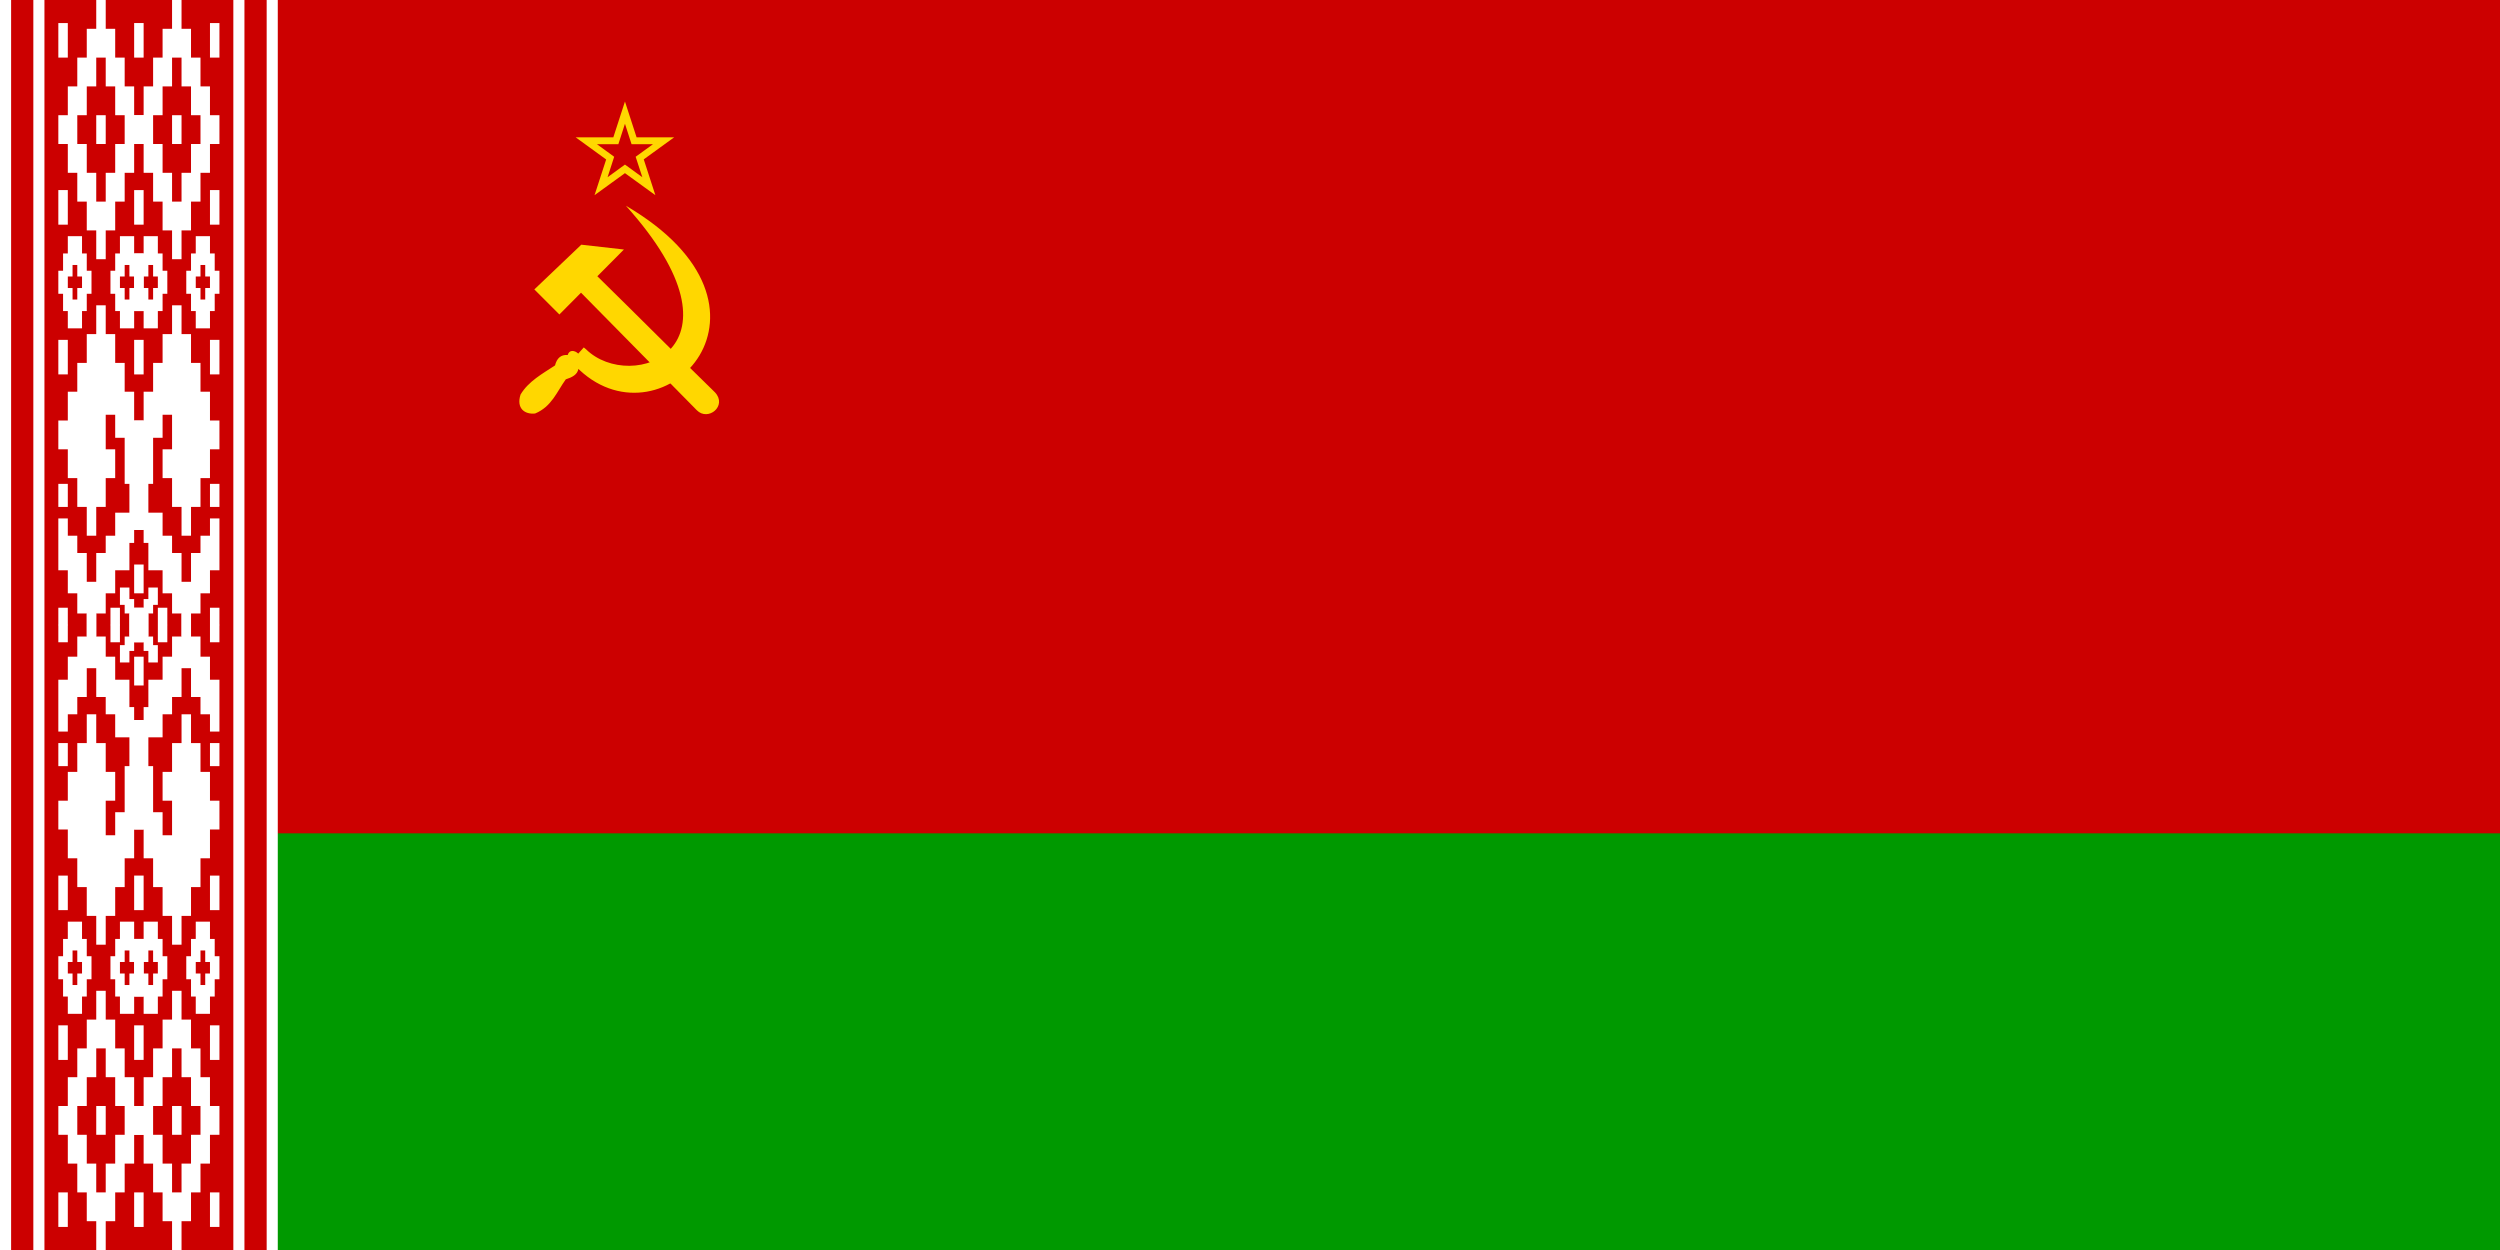 <?xml version="1.0" encoding="UTF-8"?>
<svg xmlns="http://www.w3.org/2000/svg" xmlns:xlink="http://www.w3.org/1999/xlink" width="900" height="450" viewBox="0 0 6640200 3320100">
<rect width="6640200" height="3320100" fill="#090"/>
<rect width="6640200" height="2213400" fill="#c00"/>
<rect width="737800" height="3320100" fill="#fff"/>
<path d="M59024,0V3320100M678776,0V3320100" stroke="#c00" stroke-width="59024"/>
<rect width="501704" height="3320100" x="118048" fill="#c00"/>
<g fill="#fff" transform="matrix(12586,0,0,7650,154938,0)">
<g id="h">
<g id="q">
<path d="M0,8h2v12h-2zM0,66h2v12h-2zM0,118h2v12h-2zM0,168h2v8h-2zM1,218l1,-1v-6h-2v6z"/>
<path d="M8,0v10h-2v10h-2v10h-2v10h-2v10h2v10h2v10h2v10h2v10h2v-10h2v-10h2v-10h2v-10h3v-10h-3v-10h-2v-10h-2v-10h-2v-10zM10,20v10h2v10h2v10h-2v10h-2v10h-2v-10h-2v-10h-2v-10h2v-10h2v-10zM8,40v10h2v-10z"/>
<path d="M0,94h1v-6h1v-6h3v6h1v6h1v8h-1v6h-1v6h-3v-6h-1v-6h-1zM3,92v4h-1v4h1v4h1v-4h1v-4h-1v-4z"/>
<path d="M11,94h1v-6h1v-6h3v6h2v20h-2v6h-3v-6h-1v-6h-1zM14,92v4h-1v4h1v4h1v-4h1v-4h-1v-4z"/>
<path d="M0,180h2v6h2v6h2v10h2v-10h2v-6h2v-8h3v-10h-1v-16h-2v-8h-2v12h2v10h-2v10h-2v10h-2v-10h-2v-10h-2v-10h-2v-10h2v-10h2v-10h2v-10h2v-10h2v10h2v10h2v10h2v10h2v38h-2v4.5h-1v9.5h-3v8h-2v7h-2v8h-2v-8h-2v-7h-2v-8h-2z"/> 
<path d="M13,204h2v4h1v3h2v10h-3v-8h-1v-3h-1zM12,218l1,-1v-6h-2v6z"/>
</g>
<use xlink:href="#q" transform="matrix(-1,0,0,1,34,0)"/>
<path d="M16,8h2v12h-2zM16,66h2v12h-2zM16,118h2v12h-2zM16,196h2v10h-2z"/>
</g>
<use xlink:href="#h" transform="matrix(1,0,0,-1,0,434)"/>
</g>
<g fill="#ffd700" transform="scale(11067)">
<path d="m149.99,24.367 -2.79,8.593h-9.041l7.321,5.313 -2.79,8.572 7.3,-5.289 7.299,5.289 -2.79,-8.594 7.299,-5.291h-9.018zm0,5.334 1.585,4.911h5.134l-4.152,3.013 1.607,4.911 -4.174,-3.036 -4.174,3.036 1.585,-4.911 -4.13,-3.013h5.134l1.585,-4.911z"/>
<path d="m139.51,58.725 -11.27,10.735 6.011,6.011 5.19,-5.225c10.122,10.273 17.989,18.261 27.763,28.18c2.706,2.805 7.418,-1.009 4.4,-4.249c-10.326,-10.064 -17.484,-17.327 -28.242,-27.878l6.378,-6.416z"/>
<path d="m139.13,88.839c20.163,18.705 52.837,-15.024 11.08,-39.467c31.075,34.525 1.242,45.108 -9.56,34.458l-0.544,-0.449c-0.441,0.495 -0.883,0.989 -1.323,1.485c-0.837,-0.79 -2.137,-1.022 -2.537,0.329c-1.644,-0.114 -2.609,0.797 -3.04,2.505c-3.059,2.026 -6.37,3.804 -8.273,6.987c-1.088,3.366 1.064,4.83 3.498,4.551c3.99,-1.657 5.223,-5.24 7.358,-8.196c1.509,-0.48 2.788,-1.126 3.022,-2.5"/>
</g>
</svg>